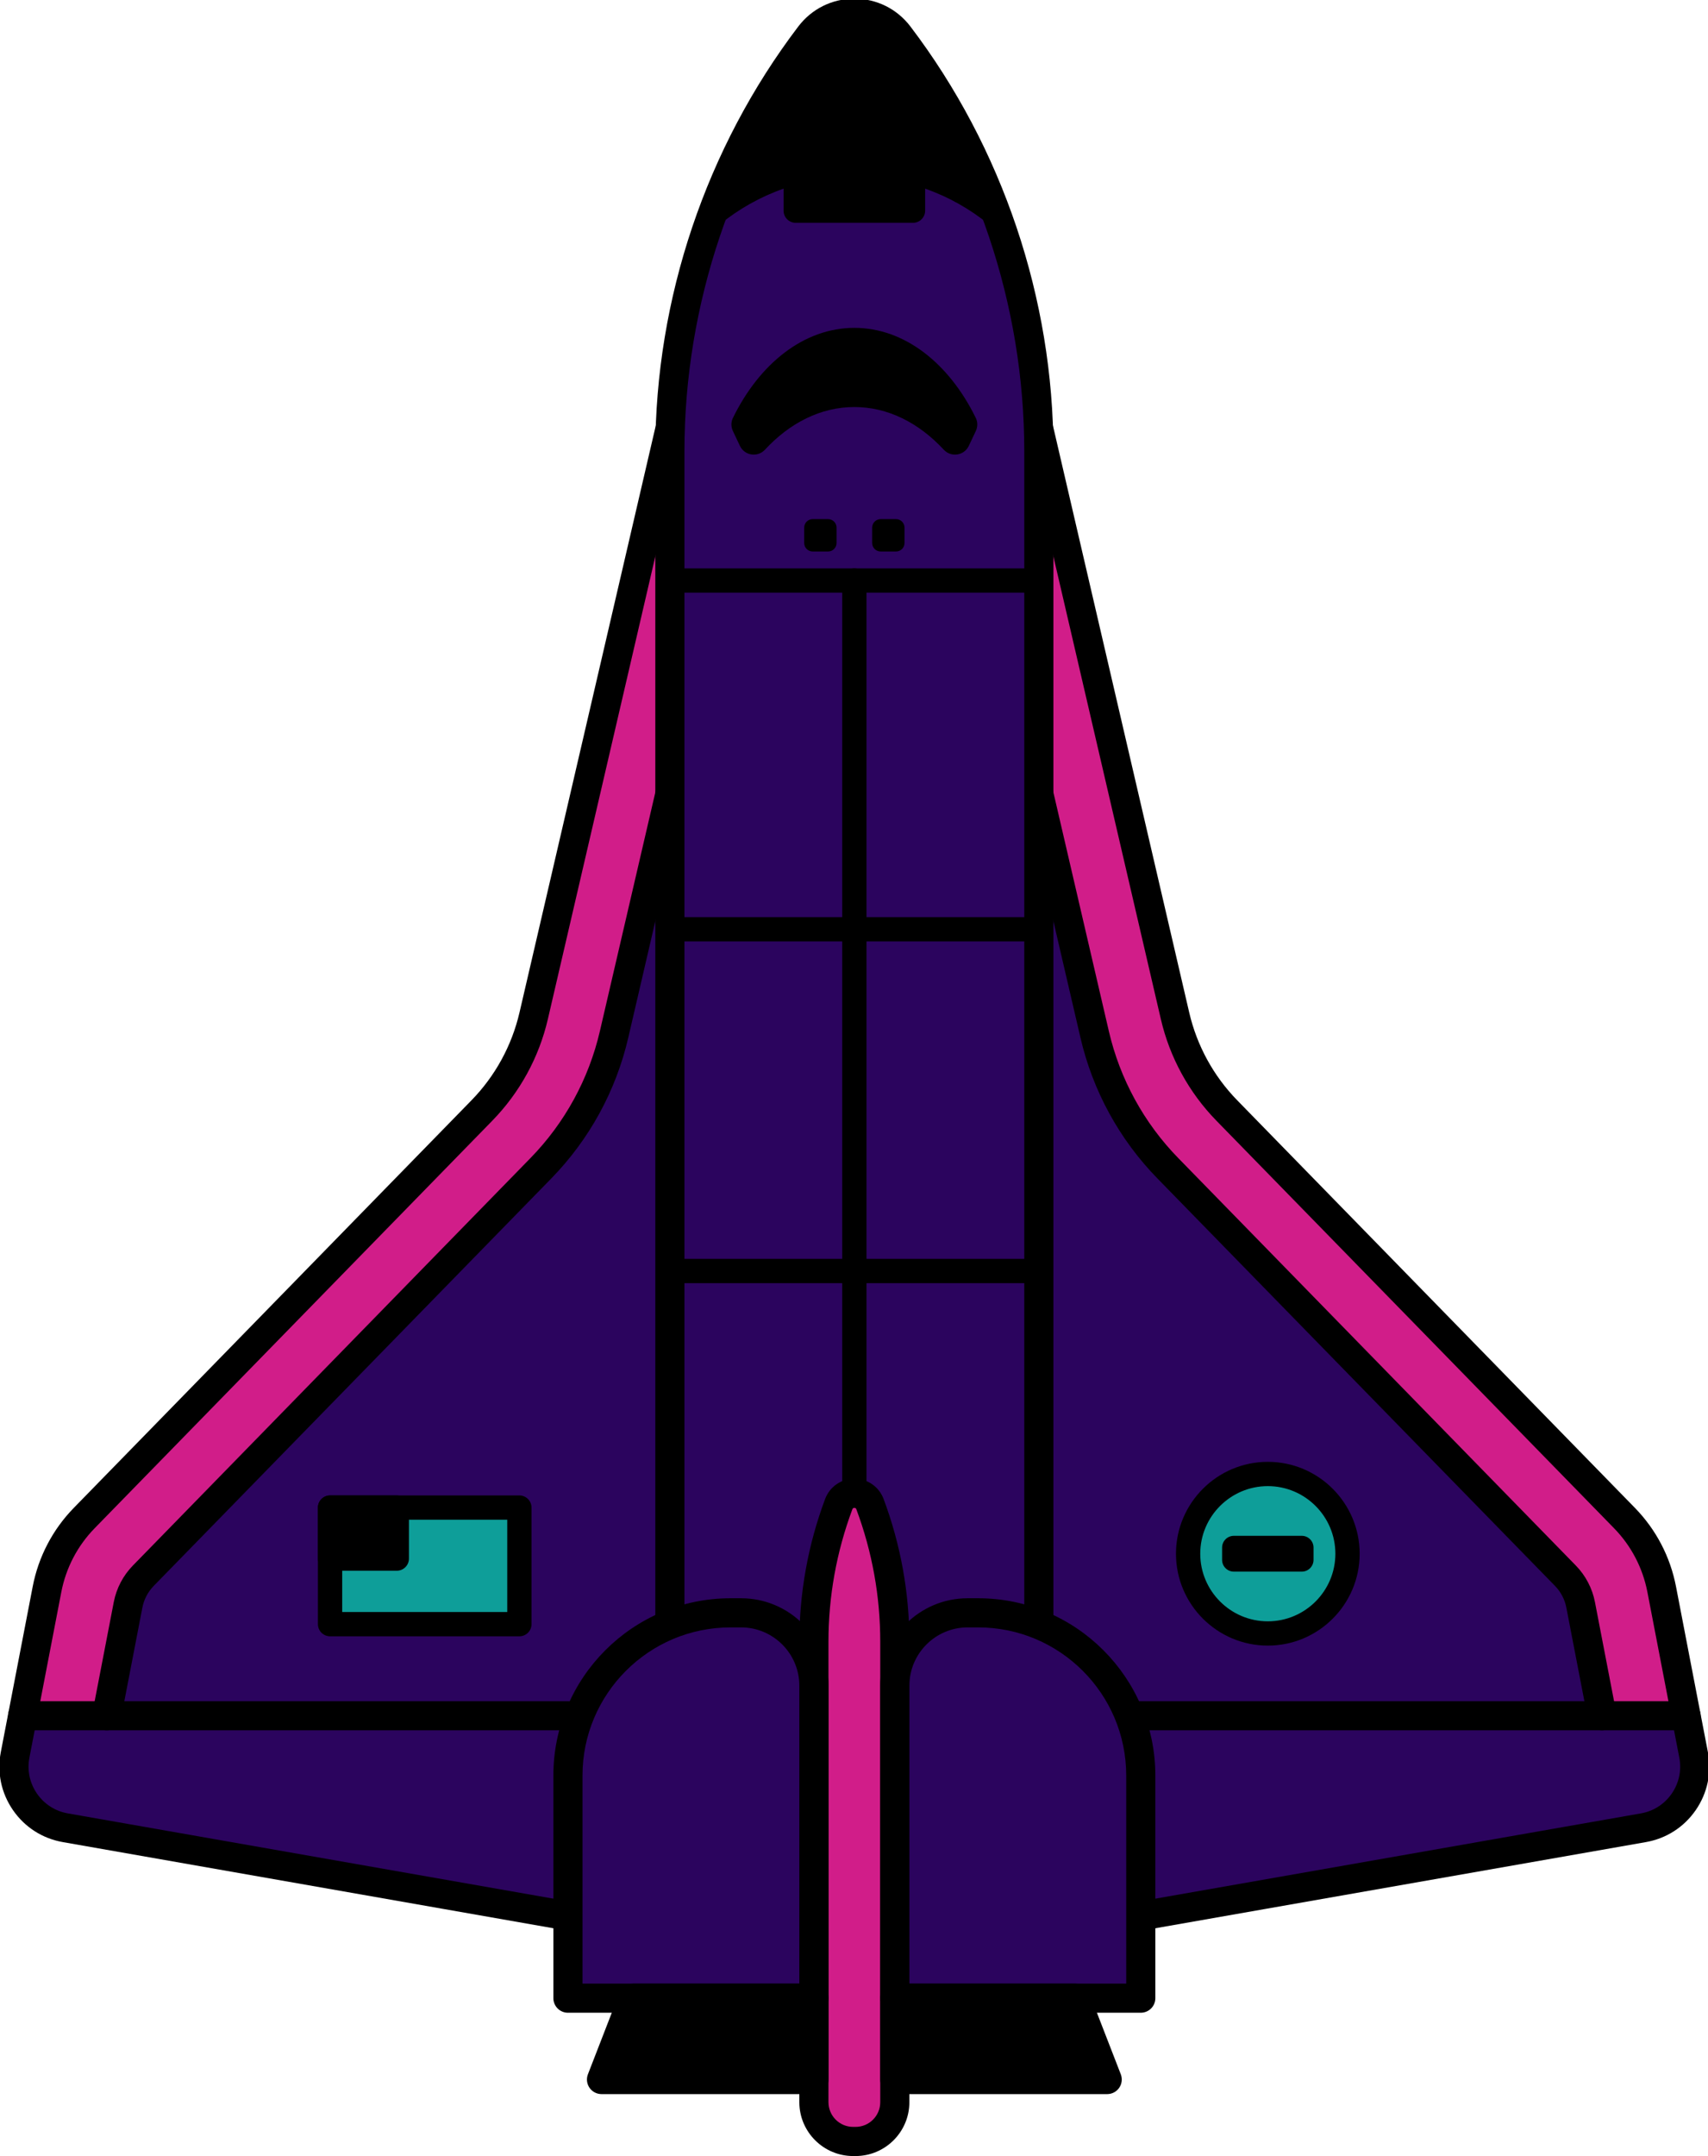 <?xml version="1.0" encoding="utf-8"?>
<!-- Generator: Adobe Illustrator 27.5.0, SVG Export Plug-In . SVG Version: 6.00 Build 0)  -->
<svg version="1.1" id="Layer_1" xmlns="http://www.w3.org/2000/svg" xmlns:xlink="http://www.w3.org/1999/xlink" x="0px" y="0px"
	 viewBox="991.68 544.384 2015.796 2543.384" style="enable-background:new 0 0 4000 4000;" xml:space="preserve">
<g>
	<g>
		<g>
			<g>
				<path style="fill:#2b045e;" d="M2991.836,2627.188c0.516,35.295-24.637,66.807-60.618,73.109l-394.821,69.328l-123.872,21.772
					l-126.049,22.115h-572.951l-644.742-113.215c-35.981-6.302-61.134-37.814-60.618-73.109c0.057-4.24,0.516-8.537,1.375-12.834
					l8.881-46.122l28.762-149.196c6.073-31.684,21.371-60.963,43.945-84.053l469.247-480.648
					c30.194-30.939,51.394-69.614,61.191-111.783l161.229-694.073h434.411l4.87,20.97l156.358,673.103
					c6.532,28.074,18.105,54.603,34.091,78.322c7.907,11.918,17.017,23.147,27.101,33.461l469.247,480.648
					c22.574,23.09,37.872,52.369,43.945,84.053l28.762,149.196l8.881,46.122C2991.321,2618.651,2991.779,2622.948,2991.836,2627.188
					z"/>
				<path style="fill:#000000;" d="M1713.522,2816.013l-645.176-113.257c-36.865-6.455-63.227-38.247-62.681-75.601
					c0.054-4.385,0.532-8.857,1.421-13.291l37.637-195.303c6.191-32.3,21.621-61.807,44.614-85.327l469.248-480.649
					c29.922-30.659,50.859-68.901,60.542-110.601l161.68-696.006h438.384l161.68,696.006c6.47,27.818,17.822,53.892,33.73,77.49
					c7.783,11.738,16.802,22.871,26.812,33.11l469.248,480.649c22.993,23.521,38.423,53.027,44.614,85.332l37.642,195.313
					c0.879,4.409,1.362,8.882,1.421,13.276l0,0c0.542,37.354-25.82,69.15-62.69,75.601l-644.741,113.218L1713.522,2816.013z
					 M1784.782,1050.979l-160.781,692.139c-9.893,42.588-31.279,81.65-61.841,112.964l-469.248,480.649
					c-22.305,22.817-37.271,51.44-43.276,82.773l-37.642,195.322c-0.83,4.15-1.274,8.315-1.328,12.393
					c-0.513,34.893,24.111,64.585,58.545,70.615l644.746,113.218l572.519-0.039l644.307-113.179
					c34.438-6.03,59.063-35.723,58.555-70.61l0,0c-0.059-4.092-0.503-8.257-1.328-12.383l-37.646-195.332
					c-6.006-31.338-20.972-59.961-43.276-82.778l-469.248-480.649c-10.229-10.464-19.448-21.846-27.397-33.828
					c-16.24-24.092-27.832-50.723-34.443-79.136l-160.781-692.139H1784.782z"/>
			</g>
			<g>
				<circle style="fill:#0e9e99;" cx="2487.964" cy="2377.095" r="94.06"/>
			</g>
			<g>
				<path style="fill:#000000;" d="M2487.966,2485.481c-59.766,0-108.389-48.623-108.389-108.384
					c0-59.766,48.623-108.389,108.389-108.389c59.761,0,108.384,48.623,108.384,108.389
					C2596.35,2436.858,2547.727,2485.481,2487.966,2485.481z M2487.966,2297.361c-43.97,0-79.736,35.767-79.736,79.736
					c0,43.965,35.767,79.731,79.736,79.731c43.965,0,79.731-35.767,79.731-79.731
					C2567.697,2333.127,2531.931,2297.361,2487.966,2297.361z"/>
			</g>
			<g>
				<path style="fill:#000000;" d="M2528.034,2398.223h-80.141c-7.667,0-13.883-6.215-13.883-13.883v-14.49
					c0-7.667,6.216-13.883,13.883-13.883h80.141c7.667,0,13.883,6.216,13.883,13.883v14.49
					C2541.917,2392.007,2535.701,2398.223,2528.034,2398.223z"/>
			</g>
			<g>
				<path style="fill:#d11d89;" d="M2981.58,2568.232h-99.178l-25.21-130.747c-2.521-13.063-8.766-24.981-18.048-34.492
					l-469.19-480.592c-42.685-43.716-72.536-98.261-86.344-157.791l-143.753-618.73h-279.715l-143.754,618.73
					c-13.808,59.53-43.659,114.075-86.344,157.791l-469.19,480.592c-9.282,9.51-15.527,21.428-18.048,34.492l-25.21,130.747h-99.178
					l28.762-149.196c6.073-31.684,21.371-60.963,43.945-84.053l469.247-480.648c30.194-30.939,51.394-69.614,61.191-111.783
					l161.229-694.073h434.411l161.229,694.073c9.798,42.169,30.997,80.843,61.191,111.783l469.247,480.648
					c22.574,23.09,37.872,52.369,43.945,84.053L2981.58,2568.232z"/>
				<path style="fill:#000000;" d="M2984.606,2570.73h-104.268l-25.601-132.773c-2.427-12.563-8.438-24.053-17.383-33.218
					l-469.189-480.591c-43.003-44.038-73.081-99.009-86.992-158.97l-143.306-616.797h-275.737l-143.306,616.797
					c-13.911,59.961-43.989,114.932-86.992,158.97l-469.189,480.591c-8.945,9.165-14.956,20.654-17.378,33.218l-25.601,132.773
					h-104.272l29.331-152.168c6.191-32.3,21.621-61.807,44.614-85.327l469.248-480.649c29.922-30.659,50.859-68.901,60.542-110.601
					l161.68-696.006h438.384l161.68,696.006c9.683,41.699,30.62,79.941,60.542,110.601l469.248,480.649
					c22.993,23.521,38.423,53.027,44.614,85.332L2984.606,2570.73z M2884.47,2565.73h94.082l-28.188-146.221
					c-6.006-31.338-20.972-59.961-43.276-82.778l-469.248-480.649c-30.566-31.314-51.948-70.376-61.841-112.964l-160.781-692.139
					h-430.434l-160.781,692.139c-9.893,42.588-31.279,81.65-61.841,112.964l-469.248,480.649
					c-22.305,22.817-37.271,51.44-43.276,82.773l-28.188,146.226h94.087l24.819-128.721c2.612-13.525,9.082-25.894,18.716-35.767
					l469.189-480.591c42.358-43.379,71.992-97.534,85.693-156.607l144.204-620.664h283.687l144.204,620.664
					c13.701,59.072,43.335,113.228,85.693,156.607l469.189,480.591c9.634,9.868,16.104,22.236,18.721,35.767L2884.47,2565.73z"/>
			</g>
		
			
			<g>
				<path style="fill:#000000;" d="M2286.477,2830.681h-572.954c-0.996,0-1.992-0.088-2.974-0.259l-644.761-113.179
					c-24.067-4.224-44.956-17.632-58.818-37.754c-13.867-20.122-18.955-44.414-14.331-68.408l37.642-195.273
					c6.777-35.137,23.569-67.246,48.569-92.856l469.214-480.62c28.037-28.711,47.651-64.551,56.733-103.643l161.26-694.111
					c1.812-7.783,8.75-13.296,16.743-13.296h434.399c7.993,0,14.932,5.513,16.743,13.296l161.26,694.106
					c9.082,39.097,28.696,74.937,56.733,103.648l469.214,480.62c24.995,25.601,41.792,57.71,48.569,92.856l37.642,195.273
					c4.624,23.994-0.464,48.286-14.331,68.408c-13.862,20.122-34.751,33.53-58.813,37.754l-644.766,113.179
					C2288.469,2830.593,2287.473,2830.681,2286.477,2830.681z M1715.021,2796.306h569.956l643.291-112.92
					c14.917-2.622,27.861-10.928,36.455-23.398s11.743-27.529,8.877-42.402l-37.642-195.273
					c-5.498-28.516-19.126-54.57-39.409-75.347l-469.214-480.62c-32.427-33.203-55.117-74.658-65.62-119.883l-158.169-680.806
					h-407.095l-158.169,680.81c-10.503,45.22-33.198,86.675-65.62,119.878l-469.214,480.62
					c-20.288,20.781-33.916,46.836-39.409,75.347l-37.641,195.273c-2.866,14.873,0.283,29.932,8.877,42.397
					c8.594,12.476,21.538,20.781,36.46,23.403L1715.021,2796.306z"/>
			</g>
			<g>
				<path style="fill:#000000;" d="M2882.385,2585.422c-8.071,0-15.273-5.718-16.86-13.94l-25.21-130.747
					c-1.88-9.731-6.538-18.633-13.472-25.737l-469.189-480.591c-44.878-45.957-76.27-103.33-90.786-165.913l-140.664-605.425
					h-252.407l-140.664,605.435c-14.517,62.573-45.908,119.946-90.786,165.903l-469.189,480.591
					c-6.934,7.104-11.592,16.006-13.472,25.742l-25.205,130.742c-1.797,9.321-10.781,15.43-20.132,13.628
					c-9.321-1.802-15.425-10.811-13.628-20.132l25.21-130.747c3.159-16.357,10.982-31.313,22.627-43.247l469.189-480.591
					c40.483-41.46,68.804-93.213,81.899-149.663l143.755-618.74c1.812-7.783,8.75-13.296,16.743-13.296h279.712
					c7.993,0,14.932,5.513,16.743,13.296l143.755,618.73c13.096,56.46,41.416,108.213,81.899,149.673l469.189,480.591
					c11.641,11.929,19.468,26.88,22.627,43.237l25.215,130.757c1.797,9.321-4.307,18.33-13.628,20.132
					C2884.558,2585.32,2883.464,2585.422,2882.385,2585.422z"/>
			</g>
			<g>
				<path style="fill:#000000;" d="M1662.028,2585.393H1018.41c-9.492,0-17.188-7.695-17.188-17.188s7.695-17.188,17.188-17.188
					h643.618c9.492,0,17.188,7.695,17.188,17.188S1671.521,2585.393,1662.028,2585.393z"/>
			</g>
			
			<g>
				<path style="fill:#000000;" d="M2981.589,2585.393h-670.356c-9.492,0-17.188-7.695-17.188-17.188s7.695-17.188,17.188-17.188
					h670.356c9.492,0,17.188,7.695,17.188,17.188S2991.081,2585.393,2981.589,2585.393z"/>
			</g>
			<g>
				<path style="fill:#2b045e;" d="M2217.721,1076.496v1412.325h-435.443V1076.496c0-88.578,14.496-175.896,42.399-258.745
					c2.177-6.417,4.411-12.834,6.761-19.194c27.673-75.744,66.634-147.478,116.08-212.508c26.356-34.721,78.609-34.721,104.964,0
					c49.446,65.03,88.407,136.764,116.08,212.508C2200.877,887.02,2217.721,981.042,2217.721,1076.496z"/>
				<path style="fill:#000000;" d="M2220.222,2491.321h-440.444V1076.496c0-88.428,14.307-175.747,42.529-259.541
					c2.188-6.445,4.429-12.886,6.787-19.263c28.008-76.665,67.188-148.384,116.431-213.159
					c13.042-17.173,32.896-27.026,54.478-27.026c21.577,0,41.431,9.853,54.473,27.026c49.253,64.79,88.428,136.509,116.436,213.164
					c32.72,89.575,49.312,183.379,49.312,278.799V2491.321z M1784.777,2486.321h430.444V1076.496
					c0-94.834-16.489-188.057-49.009-277.08c-27.832-76.186-66.768-147.466-115.723-211.855
					c-12.085-15.923-30.488-25.054-50.488-25.054c-20.005,0-38.408,9.131-50.493,25.054
					c-48.945,64.375-87.881,135.654-115.723,211.855c-2.344,6.343-4.575,12.744-6.743,19.141
					c-28.047,83.271-42.266,170.059-42.266,257.939V2486.321z"/>
			</g>
			<g>
				<path style="fill:#000000;" d="M2168.562,798.557c-28.762-23.491-62.452-41.138-99.35-51.05v45.378h-138.425v-45.378
					c-36.898,9.913-70.588,27.559-99.35,51.05c27.673-75.744,66.634-147.478,116.08-212.508c26.356-34.721,78.609-34.721,104.964,0
					C2101.928,651.079,2140.889,722.813,2168.562,798.557z"/>
				<path style="fill:#000000;" d="M1825.964,806.257l3.125-8.56c28.013-76.67,67.192-148.389,116.436-213.164
					c13.042-17.173,32.896-27.026,54.478-27.026c21.577,0,41.431,9.853,54.473,27.026c49.253,64.79,88.428,136.509,116.436,213.164
					l3.125,8.56l-7.056-5.762c-28.359-23.169-60.4-39.883-95.269-49.707v44.595h-143.423v-44.595
					c-34.868,9.824-66.909,26.538-95.268,49.707L1825.964,806.257z M2066.711,744.245l3.149,0.85
					c33.911,9.107,65.239,24.556,93.252,45.967c-27.598-73.047-65.459-141.47-112.622-203.501
					c-12.085-15.923-30.488-25.054-50.488-25.054c-20.005,0-38.408,9.131-50.493,25.054
					c-47.153,62.022-85.015,130.444-112.617,203.501c28.008-21.411,59.336-36.86,93.247-45.967l3.149-0.85v46.138h133.423V744.245z"
					/>
			</g>
			
			
			<g>
				<path style="fill:#000000;" d="M2217.722,2506.008h-435.444c-9.492,0-17.188-7.695-17.188-17.188V1076.496
					c0-179.805,59.917-357.671,168.716-500.83c15.859-20.864,39.985-32.832,66.196-32.832c26.206,0,50.332,11.968,66.191,32.832l0,0
					c108.799,143.159,168.716,321.025,168.716,500.83v1412.324C2234.909,2498.313,2227.214,2506.008,2217.722,2506.008z
					 M1799.465,2471.633h401.069V1076.496c0-172.339-57.432-342.817-161.714-480.029l0,0c-9.297-12.236-23.447-19.258-38.818-19.258
					c-15.376,0-29.526,7.021-38.823,19.258c-104.282,137.212-161.714,307.69-161.714,480.029V2471.633z"/>
			</g>
			<g>
				<path style="fill:#000000;" d="M2168.552,812.883c-3.184,0-6.392-1.059-9.053-3.232c-22.964-18.76-48.452-33.091-75.962-42.734
					v25.967c0,7.91-6.416,14.326-14.326,14.326h-138.423c-7.91,0-14.326-6.416-14.326-14.326v-25.967
					c-27.505,9.644-52.993,23.975-75.962,42.734c-6.133,5.01-15.151,4.092-20.156-2.031c-5.005-6.128-4.092-15.151,2.031-20.156
					c31.079-25.376,66.299-43.477,104.697-53.789c4.307-1.143,8.896-0.239,12.432,2.466c3.535,2.71,5.61,6.914,5.61,11.367v31.05
					h109.771v-31.05c0-4.453,2.075-8.657,5.61-11.367c3.535-2.715,8.13-3.613,12.432-2.466
					c38.403,10.317,73.628,28.413,104.697,53.789c6.128,5.005,7.036,14.028,2.031,20.156
					C2176.823,811.086,2172.707,812.883,2168.552,812.883z"/>
			</g>
			<g>
				<path style="fill:#d11d89;" d="M2001.432,3070.366h-2.865c-25.578,0-46.313-20.735-46.313-46.313v-543.11
					c0-55.416,9.921-110.383,29.294-162.302h0c6.373-17.08,30.531-17.08,36.904,0h0c19.373,51.919,29.294,106.887,29.294,162.302
					v543.11C2047.746,3049.631,2027.011,3070.366,2001.432,3070.366z"/>
				<path style="fill:#000000;" d="M2001.433,3072.869h-2.866c-26.914,0-48.813-21.899-48.813-48.813v-543.11
					c0-55.903,9.912-110.806,29.453-163.179c3.325-8.901,11.289-14.434,20.791-14.438c9.507,0,17.476,5.532,20.801,14.438
					c19.541,52.378,29.448,107.28,29.448,163.179v543.11C2050.246,3050.969,2028.347,3072.869,2001.433,3072.869z
					 M1999.997,2308.328c-5.767,0.005-13.027,2.939-16.104,11.187c-19.336,51.812-29.141,106.128-29.141,161.431v543.11
					c0,24.16,19.653,43.813,43.813,43.813h2.866c24.16,0,43.813-19.653,43.813-43.813v-543.11c0-55.303-9.8-109.614-29.136-161.431
					C2013.034,2311.267,2005.769,2308.328,1999.997,2308.328z"/>
			</g>
			
			<g>
				<path style="fill:#2b045e;" d="M2338.041,2901.346h-290.295v-368.599c0-47.465,38.478-85.943,85.943-85.943h12.414
					c106.005,0,191.939,85.934,191.939,191.939V2901.346z"/>
				<path style="fill:#000072;" d="M2340.539,2903.845h-295.293v-371.099c0-48.77,39.673-88.442,88.442-88.442h12.412
					c107.212,0,194.438,87.227,194.438,194.438V2903.845z M2050.246,2898.845h285.293v-260.103
					c0-104.458-84.98-189.438-189.438-189.438h-12.412c-46.011,0-83.442,37.432-83.442,83.442V2898.845z"/>
			</g>
			
			<g>
				<polygon style="fill:#000000;" points="2298.412,2997.315 2047.746,2997.315 2047.746,2901.346 2261.17,2901.346 				"/>
				<path style="fill:#000000;" d="M2302.063,2999.817h-256.816v-100.972h217.637L2302.063,2999.817z M2050.246,2994.817h244.512
					l-35.303-90.972h-209.209V2994.817z"/>
			</g>
			<g>
				<path style="fill:#2b045e;" d="M1661.959,2901.346h290.295v-368.599c0-47.465-38.478-85.943-85.943-85.943h-12.414
					c-106.005,0-191.939,85.934-191.939,191.939V2901.346z"/>
				<path style="fill:#000000;" d="M1954.753,2903.845H1659.46v-265.103c0-107.212,87.227-194.438,194.439-194.438h12.412
					c48.77,0,88.443,39.673,88.443,88.442V2903.845z M1664.46,2898.845h285.293v-366.099c0-46.011-37.432-83.442-83.443-83.442
					h-12.412c-104.458,0-189.439,84.98-189.439,189.438V2898.845z"/>
			</g>
			<g>
				<polygon style="fill:#000000;" points="1701.588,2997.315 1952.254,2997.315 1952.254,2901.346 1738.83,2901.346 				"/>
				<path style="fill:#000000;" d="M1954.753,2999.817h-256.816l39.18-100.972h217.637V2999.817z M1705.241,2994.817h244.512
					v-90.972h-209.209L1705.241,2994.817z"/>
			</g>
			<g>
				<path style="fill:#000000;" d="M2001.433,3087.556h-2.866c-35.015,0-63.501-28.486-63.501-63.501v-543.11
					c0-57.661,10.22-114.292,30.381-168.315c5.435-14.57,18.999-23.984,34.551-23.989c15.552,0,29.121,9.414,34.561,23.989
					c20.156,54.028,30.376,110.659,30.376,168.315v543.11C2064.934,3059.07,2036.447,3087.556,2001.433,3087.556z M2000.002,2323.02
					c-1.738,0-2.148,1.099-2.349,1.626c-18.721,50.166-28.213,102.754-28.213,156.299v543.11c0,16.06,13.066,29.126,29.126,29.126
					h2.866c16.06,0,29.126-13.066,29.126-29.126v-543.11c0-53.54-9.492-106.128-28.208-156.299
					C2002.155,2324.124,2001.74,2323.02,2000.002,2323.02z"/>
			</g>
			<g>
				<polygon style="fill:#000000;" points="2298.412,2997.315 2047.746,2997.315 2047.746,2901.346 2261.17,2901.346 				"/>
				<path style="fill:#000000;" d="M2302.063,2999.817h-256.816v-100.972h217.637L2302.063,2999.817z M2050.246,2994.817h244.512
					l-35.303-90.972h-209.209V2994.817z"/>
			</g>
			
			<g>
				<polygon style="fill:#000000;" points="1701.588,2997.315 1952.254,2997.315 1952.254,2901.346 1738.83,2901.346 				"/>
				<path style="fill:#000000;" d="M1954.753,2999.817h-256.816l39.18-100.972h217.637V2999.817z M1705.241,2994.817h244.512
					v-90.972h-209.209L1705.241,2994.817z"/>
			</g>
			
			<g>
				<path style="fill:#000000;" d="M2338.039,2918.533h-290.293c-9.492,0-17.188-7.695-17.188-17.188v-368.599
					c0-56.865,46.265-103.13,103.13-103.13h12.412c115.313,0,209.126,93.813,209.126,209.126v262.603
					C2355.227,2910.837,2347.531,2918.533,2338.039,2918.533z M2064.934,2884.158h255.918v-245.415
					c0-96.357-78.394-174.751-174.751-174.751h-12.412c-37.91,0-68.755,30.845-68.755,68.755V2884.158z"/>
			</g>
			<g>
				<path style="fill:#000000;" d="M2298.41,3014.504h-250.664c-9.492,0-17.188-7.695-17.188-17.188v-95.972
					c0-9.492,7.695-17.188,17.188-17.188h213.423c7.095,0,13.457,4.355,16.025,10.972l37.241,95.972
					c2.051,5.283,1.362,11.245-1.841,15.928C2309.392,3011.707,2304.084,3014.504,2298.41,3014.504z M2064.934,2980.129h208.369
					l-23.901-61.597h-184.468V2980.129z"/>
			</g>
			<g>
				<path style="fill:#000000;" d="M1952.253,2918.533H1661.96c-9.492,0-17.188-7.695-17.188-17.188v-262.603
					c0-115.313,93.814-209.126,209.126-209.126h12.412c56.865,0,103.13,46.265,103.13,103.13v368.599
					C1969.441,2910.837,1961.745,2918.533,1952.253,2918.533z M1679.147,2884.158h255.918v-351.411
					c0-37.91-30.845-68.755-68.755-68.755h-12.412c-96.358,0-174.751,78.394-174.751,174.751V2884.158z"/>
			</g>
			<g>
				<path style="fill:#000000;" d="M1952.253,3014.504h-250.664c-5.674,0-10.981-2.798-14.185-7.476
					c-3.203-4.683-3.892-10.645-1.841-15.928l37.241-95.972c2.568-6.616,8.931-10.972,16.025-10.972h213.423
					c9.492,0,17.188,7.695,17.188,17.188v95.972C1969.441,3006.809,1961.745,3014.504,1952.253,3014.504z M1726.696,2980.129
					h208.369v-61.597h-184.468L1726.696,2980.129z"/>
			</g>
			<g>
				<path style="fill:#000000;" d="M2217.722,1243.503h-435.444c-7.91,0-14.326-6.416-14.326-14.326
					c0-7.91,6.416-14.326,14.326-14.326h435.444c7.91,0,14.326,6.416,14.326,14.326
					C2232.048,1237.087,2225.632,1243.503,2217.722,1243.503z"/>
			</g>
			<g>
				<path style="fill:#000000;" d="M2217.722,1654.822h-435.444c-7.91,0-14.326-6.416-14.326-14.326
					c0-7.91,6.416-14.326,14.326-14.326h435.444c7.91,0,14.326,6.416,14.326,14.326
					C2232.048,1648.406,2225.632,1654.822,2217.722,1654.822z"/>
			</g>
			<g>
				<path style="fill:#000000;" d="M2217.722,2057.976h-435.444c-7.91,0-14.326-6.416-14.326-14.326
					c0-7.91,6.416-14.326,14.326-14.326h435.444c7.91,0,14.326,6.416,14.326,14.326
					C2232.048,2051.56,2225.632,2057.976,2217.722,2057.976z"/>
			</g>
			<g>
				<path style="fill:#000000;" d="M2000.002,2320.159c-7.91,0-14.326-6.416-14.326-14.326V1229.177
					c0-7.91,6.416-14.326,14.326-14.326s14.326,6.416,14.326,14.326v1076.655
					C2014.328,2313.743,2007.912,2320.159,2000.002,2320.159z"/>
			</g>
			<g>
				<path style="fill:#000000;" d="M2143.323,1052.834l-8.26,17.481c-5.452,11.538-20.832,13.915-29.508,4.556
					c-29.29-31.594-65.852-50.366-105.555-50.366s-76.265,18.772-105.555,50.366c-8.676,9.359-24.056,6.982-29.508-4.556
					l-8.26-17.481c-2.304-4.877-2.386-10.572-0.016-15.418c31.4-64.203,83.923-106.301,143.339-106.301
					s111.939,42.098,143.339,106.301C2145.708,1042.262,2145.627,1047.957,2143.323,1052.834z"/>
			</g>
			<g>
				<g>
					<path style="fill:#000000;" d="M2049.178,1194.906h-18.143c-5.538,0-10.027-4.489-10.027-10.027v-18.144
						c0-5.537,4.489-10.027,10.027-10.027h18.143c5.538,0,10.027,4.489,10.027,10.027v18.144
						C2059.205,1190.416,2054.716,1194.906,2049.178,1194.906z"/>
				</g>
				<g>
					<path style="fill:#000000;" d="M1968.965,1194.906h-18.143c-5.538,0-10.027-4.489-10.027-10.027v-18.144
						c0-5.537,4.489-10.027,10.027-10.027h18.143c5.538,0,10.027,4.489,10.027,10.027v18.144
						C1978.992,1190.416,1974.503,1194.906,1968.965,1194.906z"/>
				</g>
			</g>
			<g>
				<rect x="1381.213" y="2322.665" style="fill:#0e9e99;" width="223.451" height="137.508"/>
			</g>
			<g>
				<path style="fill:#000000;" d="M1604.665,2474.5h-223.452c-7.91,0-14.326-6.416-14.326-14.326v-137.51
					c0-7.91,6.416-14.326,14.326-14.326h223.452c7.91,0,14.326,6.416,14.326,14.326v137.51
					C1618.991,2468.083,1612.575,2474.5,1604.665,2474.5z M1395.539,2445.847h194.8V2336.99h-194.8V2445.847z"/>
			</g>
			<g>
				<rect x="1381.213" y="2322.665" style="fill:#000000;" width="78.781" height="60.16"/>
				<path style="fill:#000000;" d="M1462.492,2385.325h-83.779v-65.161h83.779V2385.325z M1383.713,2380.325h73.779v-55.161h-73.779
					V2380.325z"/>
			</g>
			<g>
				<path style="fill:#000000;" d="M1459.992,2397.151h-78.779c-7.91,0-14.326-6.416-14.326-14.326v-60.161
					c0-7.91,6.416-14.326,14.326-14.326h78.779c7.91,0,14.326,6.416,14.326,14.326v60.161
					C1474.318,2390.735,1467.902,2397.151,1459.992,2397.151z M1395.539,2368.499h50.127v-31.509h-50.127V2368.499z"/>
			</g>
		</g>
	</g>
</g>
</svg>
